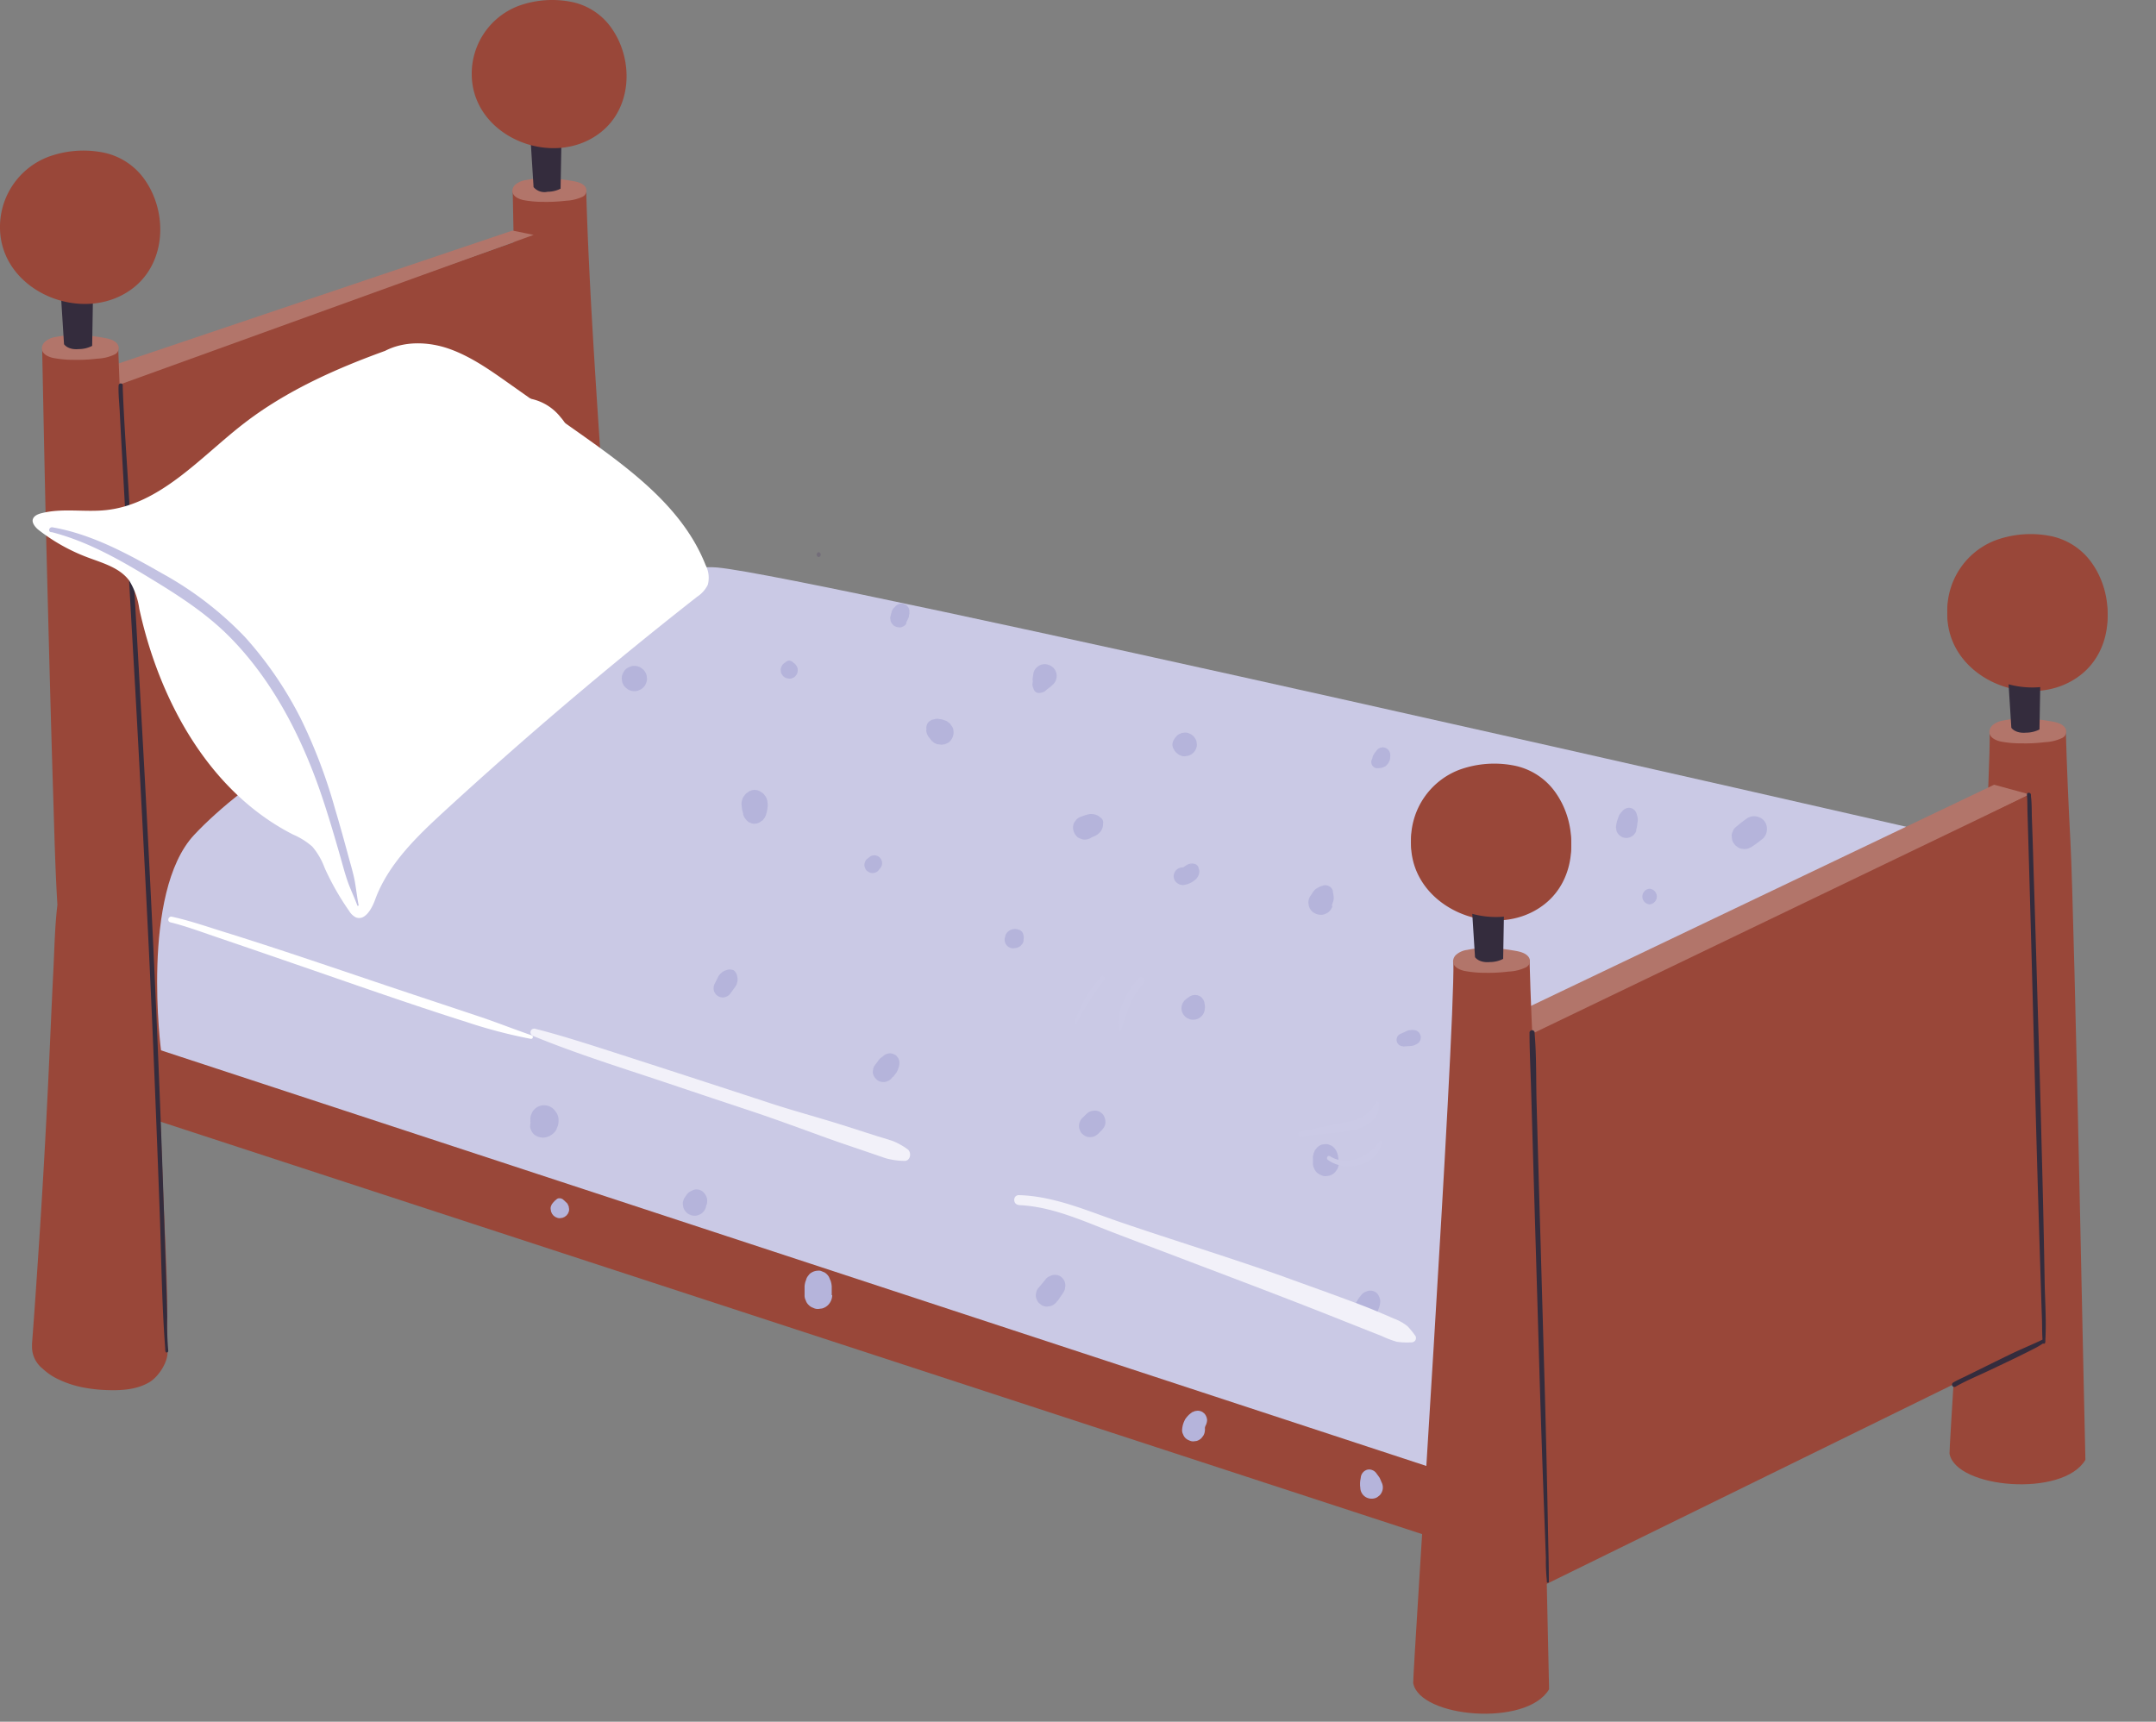 <svg xmlns="http://www.w3.org/2000/svg" viewBox="0 0 439.79 351.25"><rect x="0" y="0" width="439.79" height="351.25" fill="#808080" stroke="none"/><defs><style>.cls-1{fill:#994739;}.cls-2{fill:#b2756a;}.cls-3{fill:#342c3d;}.cls-4{fill:#cac9e5;}.cls-5{fill:#fff;}.cls-6{fill:#c3c2e2;}.cls-7{fill:#b5b4db;}.cls-8{fill:#f2f1f9;}.cls-9{fill:#cbcae6;}.cls-10{fill:#736d79;}</style></defs><title>5524608</title><g id="OBJECTS"><path class="cls-1" d="M129.12,236.71c-.05-3.22.09-6.45.06-9.67-.08-6.73-.46-13.46-.73-20.19-.59-14.9-1.12-29.8-1.82-44.69-.18-3.86-.32-7.74-.72-11.59a.57.57,0,0,0,.16-.42c-.1-6.72-.63-13.44-1-20.15-.48-7.6-1-15.19-1.57-22.78-1.08-15.49-2.15-31-3-46.48-.38-7.34-.72-14.45-.92-21.79,0-.33-.26-.83-.59-.84-4.57-.16-8.76.24-13.32.1-.29,0-1.09.59-1.08.88.29,15,.57,29.14.92,44.14s.77,29.82,1.24,44.72c.22,6.9.38,13.82.81,20.71-.52,4.25-.59,8.6-.8,12.83-.31,6.07-.56,12.14-.84,18.21q-.85,18.6-2.09,37.2c-.4,6.09-.81,12.19-1.29,18.29,0,.21,0,.43,0,.65a5.51,5.51,0,0,0,2.1,4.24,11.54,11.54,0,0,0,2.55,1.83,19.89,19.89,0,0,0,6.19,2,25.75,25.75,0,0,0,3.27.36c3.06.16,6.45.07,9.14-1.59,1.55-1,3.49-3.66,3.47-5.89C129.24,236.75,129.17,236.74,129.12,236.71Z"/><path class="cls-2" d="M119.45,38.2c-.66-1-2.07-1.18-3.16-1.36a31,31,0,0,0-6-.45,17.56,17.56,0,0,0-3,.35,4.1,4.1,0,0,0-2.25,1,1.9,1.9,0,0,0-.51,1c-.16,1.23,1.21,1.85,2.19,2.07a21.43,21.43,0,0,0,4.15.37,33.53,33.53,0,0,0,4.59-.23,8.93,8.93,0,0,0,3.39-.82A1.39,1.39,0,0,0,119.45,38.2Z"/><path class="cls-3" d="M108.1,26.41l.74,11.76a2.9,2.9,0,0,0,2.86.95,5.83,5.83,0,0,0,2.65-.63l.21-11.87Z"/><path class="cls-1" d="M124.92,6a13.12,13.12,0,0,0-8.7-5.68,20.14,20.14,0,0,0-10.49.9,14.79,14.79,0,0,0-9.5,14.11C96.42,28,112.9,34.6,122.53,27,128.91,22,129.26,12.42,124.92,6Z"/><polygon class="cls-1" points="22.41 78.48 108.85 47.99 110.39 171.94 24.24 220.35 22.41 78.48"/><polygon class="cls-2" points="21.76 74.97 104.54 47.04 108.85 47.92 21.9 79.36 21.76 74.97"/><path class="cls-1" d="M34.05,275.72c0-3.33.09-6.68.05-10-.08-7-.47-13.94-.75-20.9-.61-15.41-1.16-30.84-1.88-46.25-.18-4-.33-8-.74-12a.62.62,0,0,0,.16-.43c-.11-7-.66-13.92-1.09-20.86-.5-7.86-1.08-15.72-1.63-23.58-1.11-16-2.21-32.06-3.05-48.11-.4-7.6-.75-15-1-22.55,0-.35-.27-.86-.61-.87-4.73-.16-9.06.24-13.79.1-.3,0-1.12.61-1.12.91.31,15.52.6,30.17,1,45.69s.79,30.86,1.28,46.29c.22,7.14.39,14.3.83,21.43-.53,4.4-.6,8.91-.82,13.28-.32,6.28-.58,12.57-.87,18.85Q9.14,236,7.86,255.21c-.42,6.31-.84,12.63-1.33,18.93,0,.23,0,.45,0,.68a5.67,5.67,0,0,0,2.16,4.39,12.11,12.11,0,0,0,2.65,1.9,20.89,20.89,0,0,0,6.4,2.08,29.52,29.52,0,0,0,3.39.37c3.17.16,6.67.07,9.46-1.65,1.61-1,3.61-3.79,3.59-6.1C34.17,275.76,34.09,275.75,34.05,275.72Z"/><path class="cls-2" d="M24,70.25c-.68-1-2.14-1.22-3.27-1.41a31.72,31.72,0,0,0-6.23-.46,18.75,18.75,0,0,0-3.09.36,4.15,4.15,0,0,0-2.33,1.07,2,2,0,0,0-.53,1.08c-.16,1.27,1.25,1.9,2.27,2.13a22.12,22.12,0,0,0,4.3.39,34.14,34.14,0,0,0,4.74-.24,9,9,0,0,0,3.51-.85A1.44,1.44,0,0,0,24,70.25Z"/><path class="cls-3" d="M12.29,58.05l.77,12.17s.76,1.21,3,1a6,6,0,0,0,2.74-.66L19,58.27Z"/><path class="cls-1" d="M29.7,36.92a13.58,13.58,0,0,0-9-5.87A20.8,20.8,0,0,0,9.84,32,15.32,15.32,0,0,0,0,46.59C.2,59.65,17.26,66.53,27.23,58.7,33.83,53.51,34.19,43.56,29.7,36.92Z"/><path class="cls-4" d="M32.87,214.5s-4.28-32.37,6.73-44.17c20.48-21.94,87.46-56.31,106.76-54.55s242.47,52.88,242.47,52.88L300,308.46Z"/><path class="cls-5" d="M34.76,188.16c3.1.77,6.12,1.89,9.14,2.92q7.86,2.68,15.71,5.39c11.85,4.08,23.69,8.28,35.65,12.06a101.93,101.93,0,0,0,13,3.4.37.37,0,0,0,.2-.71c-3.63-1.25-7.19-2.67-10.82-3.88-5.55-1.86-11.11-3.69-16.66-5.55-11.64-3.9-23.25-7.92-35-11.58-3.6-1.12-7.22-2.38-10.91-3.19-.74-.16-1.06.95-.32,1.14Z"/><polygon class="cls-1" points="29.95 213.33 302.13 302.74 300.11 316.25 25.56 226.49 29.95 213.33"/><path class="cls-3" d="M24.19,78.63c-.07,1.8.15,3.65.24,5.45q.34,6.65.73,13.3,1.18,21.53,2.42,43.05,1.47,26.58,2.78,53.16c.86,17.9,1.56,35.82,2.22,53.74.34,9.23.41,18.52,1.12,27.74,0,.22,0,.43.06.64.06.37.62.21.56-.15a63.53,63.53,0,0,1-.21-6.95c-.12-5.52-.32-11-.5-16.55q-.84-25.83-2-51.65-1.23-27.06-2.76-54.11-1.22-22.4-2.53-44.78c-.44-7.45-1-14.91-1.28-22.37,0-.17,0-.35,0-.52,0-.54-.82-.54-.84,0Z"/><path class="cls-5" d="M79.08,71.39c-10.44,3.75-20.74,8.32-29.5,15.13s-16.91,16.39-28,17.55c-4.37.46-8.87-.46-13.12.63-.74.18-1.57.54-1.77,1.27s.53,1.64,1.23,2.18a38,38,0,0,0,9.92,5.55c3.12,1.18,6.63,2.11,8.57,4.82a14.92,14.92,0,0,1,2,5.66c4.09,18.77,14.26,37.36,31.38,46.08a14.57,14.57,0,0,1,3.92,2.46,14.28,14.28,0,0,1,2.51,4.33,53.33,53.33,0,0,0,5,8.79,3.37,3.37,0,0,0,1.35,1.3c1.85.77,3.26-1.7,3.94-3.58,2.66-7.28,8.48-12.86,14.18-18.1q24.9-22.85,51.52-43.72a6.2,6.2,0,0,0,2.17-2.44,5.59,5.59,0,0,0-.44-4c-4.57-11.64-15.29-19.52-25.49-26.75L103.84,78.24c-3.8-2.69-7.66-5.42-12-7s-9.47-1.76-13.55.48"/><path class="cls-6" d="M10.5,108.55c7,1.79,13.39,5.33,19.54,9.06s12,7.42,17,12.52c9.14,9.33,15.12,21.5,19.11,33.81,1.14,3.49,2.17,7,3.19,10.55.5,1.74.95,3.51,1.54,5.22s1.4,3.32,2,5a.14.14,0,0,0,.27-.07c-.31-1.56-.48-3.13-.75-4.69s-.81-3.37-1.26-5c-.9-3.33-1.81-6.65-2.8-9.94a107.72,107.72,0,0,0-7.07-18.58,76.43,76.43,0,0,0-11.29-16.46,70.15,70.15,0,0,0-16.93-13c-7-4-14.34-8-22.34-9.39-.67-.12-1,.86-.29,1Z"/><path class="cls-1" d="M317.52,162.7a13.54,13.54,0,0,0-9-5.88,20.91,20.91,0,0,0-10.86.93,15.31,15.31,0,0,0-9.83,14.61c.19,13.07,17.25,19.94,27.22,12.11C321.65,179.29,322,169.34,317.52,162.7Z"/><path class="cls-1" d="M426.92,115.9a13.56,13.56,0,0,0-9-5.88,20.91,20.91,0,0,0-10.86.93,15.33,15.33,0,0,0-9.84,14.61c.2,13.07,17.26,19.94,27.23,12.11C431.05,132.49,431.41,122.54,426.92,115.9Z"/><path class="cls-1" d="M397.67,296.56c1.3,7.09,23.19,9,27.72,1.25-.1-1.46-2.21-109.94-3.05-126-.4-7.59-.73-14.95-.94-22.56,0-.34-.29-.84-.63-.85-4.73-.17-9.06.24-13.79.09-.3,0-1.12.62-1.12.92C406.17,164.94,397.59,294.05,397.67,296.56Z"/><path class="cls-2" d="M421.26,148.5c-.68-1-2.14-1.23-3.27-1.41a32.51,32.51,0,0,0-6.23-.47,17.86,17.86,0,0,0-3.09.37,4.21,4.21,0,0,0-2.33,1.06,2,2,0,0,0-.52,1.08c-.17,1.27,1.24,1.91,2.26,2.14a21.36,21.36,0,0,0,4.3.38,31.3,31.3,0,0,0,4.74-.24,9,9,0,0,0,3.51-.85A1.43,1.43,0,0,0,421.26,148.5Z"/><path class="cls-3" d="M409.51,136.29l.77,12.18s.76,1.2,3,1a6.12,6.12,0,0,0,2.74-.65l.22-12.29Z"/><path class="cls-1" d="M426.92,115.17a13.56,13.56,0,0,0-9-5.88,20.91,20.91,0,0,0-10.86.93,15.33,15.33,0,0,0-9.84,14.61c.2,13.07,17.26,19.94,27.23,12.11C431.05,131.75,431.41,121.81,426.92,115.17Z"/><polygon class="cls-2" points="308.92 206.82 406.77 160.09 414.01 162.07 309.8 213.18 308.92 206.82"/><polygon class="cls-1" points="309.58 212.31 414.01 162.07 416.64 273.51 312.43 324.63 309.58 212.31"/><path class="cls-3" d="M413.45,162.12c.13,1.1.09,2.24.12,3.35l.24,8.26q.39,13.26.74,26.52c.29,10.58.55,21.16.84,31.73q.39,13.85.83,27.68c.1,3.07.19,6.15.3,9.22.06,1.54,0,3.16.15,4.69a1.07,1.07,0,0,1,0,.31c0,.33.49.33.52,0,.26-3.83,0-7.78-.1-11.62q-.22-13.26-.58-26.52-.4-15.87-.89-31.73-.4-13.83-.84-27.67-.13-4.62-.3-9.22c-.06-1.54,0-3.16-.2-4.69,0-.1,0-.2,0-.31-.06-.51-.87-.52-.81,0Z"/><path class="cls-3" d="M398.86,282.92c2-1.16,4.2-2.06,6.3-3.05,3.13-1.48,6.26-2.94,9.35-4.52a19.07,19.07,0,0,0,2.47-1.43.35.35,0,0,0-.36-.61c-2.08,1-4.28,1.89-6.38,2.9-3.11,1.51-6.21,3.05-9.32,4.58-.85.41-1.73.8-2.55,1.29a.49.49,0,0,0,.49.84Z"/><path class="cls-1" d="M288.27,343.36c1.31,7.09,23.19,9,27.72,1.26-.09-1.47-2.21-110-3.05-126-.4-7.59-.73-15-.93-22.56,0-.34-.3-.84-.64-.85-4.72-.17-9.06.24-13.78.09-.31,0-1.13.62-1.12.92C296.77,211.74,288.19,340.85,288.27,343.36Z"/><path class="cls-2" d="M311.86,195.3c-.68-1-2.14-1.23-3.27-1.41a32.41,32.41,0,0,0-6.22-.47,18,18,0,0,0-3.1.37,4.19,4.19,0,0,0-2.33,1.07,1.93,1.93,0,0,0-.52,1.07c-.17,1.27,1.25,1.91,2.27,2.14a22,22,0,0,0,4.29.39,32.8,32.8,0,0,0,4.75-.25,8.92,8.92,0,0,0,3.5-.85A1.43,1.43,0,0,0,311.86,195.3Z"/><path class="cls-3" d="M300.11,183.09l.77,12.18s.77,1.2,3,1a5.93,5.93,0,0,0,2.74-.65l.22-12.29Z"/><path class="cls-1" d="M317.52,162a13.54,13.54,0,0,0-9-5.88,20.91,20.91,0,0,0-10.86.93,15.31,15.31,0,0,0-9.83,14.61c.19,13.07,17.25,19.94,27.22,12.11C321.65,178.56,322,168.61,317.52,162Z"/><path class="cls-3" d="M312,210.7c0,3.84.21,7.69.32,11.53l.78,26.52q.48,16,.95,32.05.42,13.86.94,27.71c.12,3.1.23,6.21.35,9.31a39.31,39.31,0,0,0,.19,4.61c0,.1,0,.2,0,.3a.21.21,0,0,0,.41,0c0-3.85-.12-7.7-.19-11.54q-.25-13.26-.61-26.52-.45-16-.91-32.05-.41-13.85-.79-27.71c-.13-4.61,0-9.31-.39-13.92a2.8,2.8,0,0,1,0-.29.53.53,0,0,0-1.06,0Z"/><path class="cls-7" d="M184.81,127.08l.27-.54.13-.26a3.76,3.76,0,0,0,.2-.46c0-.17,0-.34.07-.51s0-.33-.07-.5v0c0-.05,0-.09,0-.14l.06.47a2.35,2.35,0,0,0,0-.79,1.65,1.65,0,0,0-.43-.73,1.24,1.24,0,0,0-.53-.34,1.22,1.22,0,0,0-.63-.14,1.62,1.62,0,0,0-.83.23l-.36.27c-.08.12-.17.23-.26.34l-.07.1-.13.17.63-.63-.1.07-.22.16a1.47,1.47,0,0,0-.49.53l-.19.45c0,.1,0,.2-.07.3l-.14.6a1.23,1.23,0,0,0,0,.71,1.29,1.29,0,0,0,.21.66l.28.36a1.26,1.26,0,0,0,.57.37.89.89,0,0,0,.45.12,1.23,1.23,0,0,0,.71,0l.43-.18a1.76,1.76,0,0,0,.63-.64Z"/><path class="cls-7" d="M210.72,137.9l-.08.59a2.92,2.92,0,0,0,0,.59l.06-.49c0,.12,0,.24,0,.36a4.22,4.22,0,0,0-.1.7,2.17,2.17,0,0,0,.23.88.89.89,0,0,0,.2.4.85.85,0,0,0,.33.29,1.2,1.2,0,0,0,.89.12,3,3,0,0,0,.82-.27,4.53,4.53,0,0,0,.77-.69l-.38.29a4.5,4.5,0,0,0,.89-.63l.49-.44a2.4,2.4,0,0,0,0-3.4,2.72,2.72,0,0,0-1.7-.71,2.44,2.44,0,0,0-1.21.33,2.56,2.56,0,0,0-.87.86,2.47,2.47,0,0,0-.32,1.22Z"/><path class="cls-7" d="M194.2,148.23a.75.75,0,0,1-.07-.12,1.86,1.86,0,0,0-.21-.28.71.71,0,0,0-.21-.27l-.28-.21a1.28,1.28,0,0,0-.56-.33c-.2-.08-.38-.15-.58-.21l-.26-.07-.06,0h0l-.62-.09a.8.8,0,0,0-.34,0,1.21,1.21,0,0,0-.59.16,1.26,1.26,0,0,0-.51.3,2.26,2.26,0,0,0-.29.23l1.39-.57h-.23l-.27,0a1.27,1.27,0,0,0-.67.22,1.66,1.66,0,0,0-.65.61,2.08,2.08,0,0,0-.24.94l.07.48.18.44,0,.08.08.17-.2-1.51-.05.11c0,.21-.05.42-.08.62s.05.42.08.62l.24.56a.83.83,0,0,0,.08.12l.16.21.16.2.4.52.52.4a1.22,1.22,0,0,0,.33.14.7.7,0,0,0,.32.14l.15,0,.66.09.66-.09.59-.25a1.88,1.88,0,0,0,.7-.64,2.48,2.48,0,0,0,.49-1.84,1.78,1.78,0,0,0-.29-.92Z"/><path class="cls-7" d="M155.48,167.45c.05-.06.11-.12.16-.19l.37-.47a3.45,3.45,0,0,0,.14-.34,2.39,2.39,0,0,0,.15-.39c.06-.21.11-.42.16-.63a7.24,7.24,0,0,0,.14-1l0-.32v-.09l-.09-.71-.06-.16a2,2,0,0,0-.46-.89,1.91,1.91,0,0,0-.74-.67l-.62-.27-.09,0c.45.35.9.7,1.36,1a2.62,2.62,0,0,0-.85-.87,2.32,2.32,0,0,0-1.12-.3,2.21,2.21,0,0,0-1.12.3,2.72,2.72,0,0,0-.85.87l1.36-1a2.31,2.31,0,0,0-.71.29,1.91,1.91,0,0,0-.74.67,2.07,2.07,0,0,0-.47.89,2.29,2.29,0,0,0-.14.93,11,11,0,0,0,.17,1.3c.06.2.11.4.16.6a.74.74,0,0,0,0,.14,2.45,2.45,0,0,0,.63,1.09c0,.07.11.13.16.19a1.49,1.49,0,0,0,.69.44,1.55,1.55,0,0,0,.82.19,2.13,2.13,0,0,0,1.51-.63Z"/><path class="cls-7" d="M179.13,177.65l.18-.23.09-.11a2,2,0,0,0,.48-.81,1.5,1.5,0,0,0,0-.84,1.6,1.6,0,0,0-1.11-1.11,1.5,1.5,0,0,0-.84,0,1,1,0,0,0-.39.16l-.33.25,0,0-.05.05-.12.09-.23.18a1.28,1.28,0,0,0-.34.54,1.24,1.24,0,0,0-.14.63,1.25,1.25,0,0,0,.14.64,1.28,1.28,0,0,0,.34.54l.34.25a1.65,1.65,0,0,0,.83.23l.44-.06a1.7,1.7,0,0,0,.74-.42Z"/><path class="cls-7" d="M149.09,202.53l.77-1.05.18-.26a1.88,1.88,0,0,0,.31-.71,2.4,2.4,0,0,0,.05-1.22,2.37,2.37,0,0,0-.53-.89c.16.41.33.81.5,1.21v-.25a1.47,1.47,0,0,0-.51-1.18l.19.24-.06-.13a.94.94,0,0,0-.82-.46H149l.6.16a1.63,1.63,0,0,0-.78-.21,1.71,1.71,0,0,0-.79.22,2,2,0,0,1-.25.14l1.32-.17a2,2,0,0,0-1.09,0,2.56,2.56,0,0,0-.87.51l-.11.1a2.78,2.78,0,0,0-.64.91c-.19.39-.38.77-.58,1.16a2,2,0,0,0-.19,1.45,1.9,1.9,0,0,0,.87,1.13,1.88,1.88,0,0,0,1.45.19l.45-.19a1.93,1.93,0,0,0,.68-.68Z"/><path class="cls-7" d="M110.65,232.1a3.38,3.38,0,0,0,2.88-1.7l0-.1.29-.69a.08.08,0,0,1,0-.05,4,4,0,0,0,.12-.84s0-.08,0-.12a2.84,2.84,0,0,0-.45-1.62,6.12,6.12,0,0,0-.5-.64,2.74,2.74,0,0,0-2-.85,2.67,2.67,0,0,0-1.41.38,2.79,2.79,0,0,0-1,1,1.51,1.51,0,0,0-.14.35,2.09,2.09,0,0,0-.25,1.07c0,1,0,.5.11.78a.29.29,0,0,1,0,.09l-.1-.75a.22.22,0,0,0,0,.08v0a2.09,2.09,0,0,0,.24,1.1l.15.35-.28-.68a2,2,0,0,1,.11.42c0-.24-.06-.49-.1-.73a1,1,0,0,1,0,.25l.1-.71a1.33,1.33,0,0,1,0,.19l.26-.62a.46.46,0,0,1-.09.15l.4-.51-.11.11.51-.39,0,0-.51.39a1.89,1.89,0,0,0-.51.8,1.29,1.29,0,0,0-.17.63,2,2,0,0,0,0,1l.25.59.39.51a2.84,2.84,0,0,0,1.76.73Z"/><path class="cls-7" d="M144,246.14l.18-.54a2.33,2.33,0,0,0,0-1.23,2.36,2.36,0,0,0-.59-1,1.37,1.37,0,0,0-.24-.18l-.24-.19,1,1.85v-.19a2.07,2.07,0,0,0-.28-1,2,2,0,0,0-.73-.73,2.07,2.07,0,0,0-1-.28,2,2,0,0,0-1,.28l-.15.1,1.65-.21a.78.78,0,0,0-.34,0l-.31-.05a2.35,2.35,0,0,0-1.18.32,2.44,2.44,0,0,0-.83.83l-.33.48a2.38,2.38,0,0,0-.33,1.22l.09.63a2.33,2.33,0,0,0,.62,1.06,1.72,1.72,0,0,0,.77.5,1.81,1.81,0,0,0,.92.21,1.87,1.87,0,0,0,.93-.21,1.72,1.72,0,0,0,.77-.5,2.33,2.33,0,0,0,.62-1.06Z"/><path class="cls-7" d="M169.66,264.23l0-1.44c0-.11,0-.23,0-.34a4.36,4.36,0,0,0-.18-1c0-.11-.08-.23-.13-.34s-.17-.41-.26-.61a2.59,2.59,0,0,0-.91-.92l-.61-.25a1.3,1.3,0,0,0-.68-.1,2.65,2.65,0,0,0-1.29.35,1.91,1.91,0,0,0-.72.66,2,2,0,0,0-.45.87l-.12.31a4.36,4.36,0,0,0-.19,1c0,.12,0,.25,0,.37,0,.48,0,1,0,1.44a2.15,2.15,0,0,0,.25,1.08,2.06,2.06,0,0,0,.58.91,2.12,2.12,0,0,0,.9.58,2.05,2.05,0,0,0,1.09.24l.75-.1a2.73,2.73,0,0,0,1.24-.72,2.93,2.93,0,0,0,.83-2Z"/><path class="cls-7" d="M182.19,219.7l.7-.93a3.76,3.76,0,0,0,.41-1l.1-.24a1.21,1.21,0,0,0,0-.14,2.12,2.12,0,0,0,0-1.09,1.51,1.51,0,0,0-.35-.66,1.42,1.42,0,0,0-.54-.49l-.46-.19a1.77,1.77,0,0,0-1,0,1.86,1.86,0,0,0-.86.47l-.22.17a4,4,0,0,0-.52.4,6.41,6.41,0,0,0-.39.52l-.7.93a1.58,1.58,0,0,0-.26.81,1.65,1.65,0,0,0,0,.88,2.46,2.46,0,0,0,1,1.31,2.22,2.22,0,0,0,1.69.22l.52-.22a2.22,2.22,0,0,0,.79-.79Z"/><path class="cls-7" d="M115.52,245.34l-.29-.3c-.09-.09-.21-.18-.31-.27a.72.72,0,0,0-.33-.21.71.71,0,0,0-.4-.09l-.28,0a1,1,0,0,0-.45.26l-.32.27-.28.3-.3.38-.19.45a1.4,1.4,0,0,0,0,.76.88.88,0,0,0,.13.47.89.89,0,0,0,.24.42,1,1,0,0,0,.34.34,1,1,0,0,0,.41.24,1.42,1.42,0,0,0,.73.16l.5-.07.45-.19.38-.29.3-.38.19-.45a1.5,1.5,0,0,0,0-.76.88.88,0,0,0-.13-.47,1.52,1.52,0,0,0-.39-.61Z"/><path class="cls-7" d="M207.15,193.43l.19-.07.1,0,.45-.19a1.59,1.59,0,0,0,.54-.49,1.39,1.39,0,0,0,.35-.67,1.29,1.29,0,0,0,0-.19l0-.1v0l.06-.45-.06-.46a1.3,1.3,0,0,0-.22-.48l.14,1.06a3.4,3.4,0,0,0,.07-.46,1.26,1.26,0,0,0-.18-.66,1.06,1.06,0,0,0-.33-.37,1,1,0,0,0-.44-.23,1.35,1.35,0,0,0-.69,0l-.12,0,1.06.14a.84.84,0,0,0-.27-.13.81.81,0,0,0-.43-.11,1.13,1.13,0,0,0-.68,0h0l-.1,0-.19.05-.46.19-.38.3a.55.55,0,0,0-.17.2,1.46,1.46,0,0,0-.34.65l0,.09-.06.21a1.73,1.73,0,0,0,.45,1.69,1.71,1.71,0,0,0,.77.45,1.79,1.79,0,0,0,.92,0Z"/><path class="cls-7" d="M241.13,180.59a5.11,5.11,0,0,0,1.1-.22,4.92,4.92,0,0,0,1-.46c.2-.13.4-.29.59-.44l.13-.11.06-.07a1.82,1.82,0,0,0,.29-.38,2.14,2.14,0,0,0,.34-1.06,1.72,1.72,0,0,0-.49-1.25c.11.28.23.56.34.83,0-.13,0-.27,0-.41a1.07,1.07,0,0,0-.28-.48.89.89,0,0,0-.35-.23.8.8,0,0,0-.43-.09,1.08,1.08,0,0,0-.55.15l-.08,0,.27-.11h.61a1.29,1.29,0,0,0-.58-.09,1.82,1.82,0,0,0-.94.26l-.18.09a3.83,3.83,0,0,0-.51.39l.35-.28a2.88,2.88,0,0,1-.65.39l.42-.18a3.76,3.76,0,0,1-.73.2l.47-.07-.14,0a1.33,1.33,0,0,0-.68.15,1.63,1.63,0,0,0-.94.94,1.35,1.35,0,0,0-.16.69,1.8,1.8,0,0,0,.53,1.26l.36.27a1.64,1.64,0,0,0,.89.25Z"/><path class="cls-7" d="M240,150.21a2.28,2.28,0,0,0-.72,1.21l.84-1.09-.1.07a1.78,1.78,0,0,0-.63.62,1.83,1.83,0,0,0-.23.88,1.78,1.78,0,0,0,.23.88,1.9,1.9,0,0,0,.63.63l.1.07-.84-1.09a2.32,2.32,0,0,0,.72,1.21l.49.38.57.24a1.84,1.84,0,0,0,1,0,1.18,1.18,0,0,0,.61-.16,1.24,1.24,0,0,0,.53-.31,1.26,1.26,0,0,0,.43-.43,1.24,1.24,0,0,0,.31-.53,1.76,1.76,0,0,0,.2-.93l-.08-.63c-.08-.2-.16-.39-.25-.58l-.37-.48-.49-.38-.57-.24a1.85,1.85,0,0,0-1-.05,1.3,1.3,0,0,0-.61.17,1.84,1.84,0,0,0-.77.5Z"/><path class="cls-7" d="M222.46,170.94c.32-.15.65-.29,1-.45l.23-.13a2.73,2.73,0,0,0,.92-.9A2.31,2.31,0,0,0,225,168c-.08.28-.15.56-.23.84a1.64,1.64,0,0,0,.23-1l-.18.64a1.12,1.12,0,0,0,.18-.4,1.18,1.18,0,0,0-.53-1.3,1.13,1.13,0,0,0-.41-.16l.76.58,0,0a1.19,1.19,0,0,0-.41-.45,2,2,0,0,0-.59-.31l.72.43a2.26,2.26,0,0,0-1.27-.72,3.84,3.84,0,0,0-.68-.09,2.68,2.68,0,0,0-.69.1l-.25.06c-.35.1-.68.23-1,.34a2.42,2.42,0,0,0-1.06.62l-.38.49a2.34,2.34,0,0,0-.33,1.21,2.72,2.72,0,0,0,.71,1.7,1.7,1.7,0,0,0,.77.49,1.84,1.84,0,0,0,.93.21,2.37,2.37,0,0,0,1.21-.33Z"/><path class="cls-7" d="M280.93,156.71a3.07,3.07,0,0,0,1-.1,2.37,2.37,0,0,0,.34-.13,1.33,1.33,0,0,0,.59-.39l.05-.06a2.26,2.26,0,0,0,.6-1.05,4.9,4.9,0,0,0,.08-.76,1,1,0,0,0,0-.17,1.09,1.09,0,0,0-.06-.44,1.5,1.5,0,0,0-.4-.69s-.22-.19-.33-.26l0,0-.34-.14a1.37,1.37,0,0,0-.75,0,1.21,1.21,0,0,0-.44.17,1.84,1.84,0,0,0-.63.67l-.11.15.26-.34a4.17,4.17,0,0,0-.49.62l-.09.16a1.5,1.5,0,0,0-.22.49,4.67,4.67,0,0,0-.08.52l.06-.45a1.6,1.6,0,0,1-.11.43c.05-.11.1-.23.14-.34a2.4,2.4,0,0,1-.11.23,1.25,1.25,0,0,0,0,1.27,1.32,1.32,0,0,0,.45.46,1.3,1.3,0,0,0,.64.17Z"/><path class="cls-7" d="M271.65,184.76l.22-.63a1.76,1.76,0,0,0,.1-.3,2.57,2.57,0,0,0-.28-2l.29,1.07a1.76,1.76,0,0,0-.05-.75l-.21-.49s0,0,0,0a.21.21,0,0,0,0-.06l.19.43c0-.08,0-.16,0-.24a1.61,1.61,0,0,0-.44-.74,1.5,1.5,0,0,0-.49-.31l-.2-.08a1.31,1.31,0,0,0-.44-.07,1.22,1.22,0,0,0-.63.15l-.44.2.92-.25a2.34,2.34,0,0,0-1.13.28,4.16,4.16,0,0,0-.61.5l2.08-.55a2.2,2.2,0,0,0-1.27,0,2.65,2.65,0,0,0-1.09.65,4.37,4.37,0,0,0-.54.72l-.4.6a2.43,2.43,0,0,0-.34,1.26l.09.66a2.5,2.5,0,0,0,.64,1.1,2.76,2.76,0,0,0,1.75.72,1.85,1.85,0,0,0,1-.21,1.83,1.83,0,0,0,.8-.51,2.5,2.5,0,0,0,.64-1.1Z"/><path class="cls-7" d="M245.79,205.69v-.22a2.21,2.21,0,0,0-.31-1.15l-.39-.5c.19.69.37,1.38.55,2.07l.06-.37a2.36,2.36,0,0,0,0-.28,1,1,0,0,0,0-.53,1.12,1.12,0,0,0-.14-.52.94.94,0,0,0-.26-.44.65.65,0,0,0-.16-.21h0a1.48,1.48,0,0,0-.39-.31l-.43-.18-.47-.07h-.1l-.53.07h0l-.48.2-.41.31-.26.27,1.51-.62a2.25,2.25,0,0,0-1.24.31,5.47,5.47,0,0,0-.5.4l-.13.1a2.39,2.39,0,0,0-.62,1.05,2.48,2.48,0,0,0,0,1.27,2.45,2.45,0,0,0,.62,1,1.81,1.81,0,0,0,.76.49,1.72,1.72,0,0,0,.92.2,2.4,2.4,0,0,0,1.2-.32,2.36,2.36,0,0,0,.86-.86,2.4,2.4,0,0,0,.32-1.2Z"/><path class="cls-7" d="M224,231.32l.52-.54.26-.27.07-.07,0,0a1.08,1.08,0,0,0,.18-.24,1.1,1.1,0,0,0,.29-.5,1.18,1.18,0,0,0,.16-.58,1.12,1.12,0,0,0,0-.33v-.07a2.45,2.45,0,0,0-.63-1.52l-.43-.33a2.19,2.19,0,0,0-1.08-.29h-.1l-.6.08h0l-.54.22-.45.36,0,0-.07.06-.27.27-.55.53a1.84,1.84,0,0,0-.47.73,2.13,2.13,0,0,0,0,1.76,1.84,1.84,0,0,0,.47.73l.47.36a2.28,2.28,0,0,0,1.15.31l.6-.08a2.35,2.35,0,0,0,1-.59Z"/><path class="cls-7" d="M273,237.32c0-.28,0-.56,0-.83v-.14l-.09-.7-.06-.19a4.78,4.78,0,0,0-.3-.74,3.55,3.55,0,0,0-.48-.62,1.7,1.7,0,0,0-.77-.49,1.83,1.83,0,0,0-.92-.21l-.64.08a2.42,2.42,0,0,0-1.06.62l-.05.05a2.92,2.92,0,0,0-.21.28.9.9,0,0,0-.21.27,3.05,3.05,0,0,0-.13.32,1.83,1.83,0,0,0-.14.32l0,.1-.06.19a1.15,1.15,0,0,0-.06.37,2.46,2.46,0,0,0,0,.37.49.49,0,0,0,0,.12c0,.27,0,.55,0,.83a2,2,0,0,0,.22,1,2.42,2.42,0,0,0,1.4,1.4,2.13,2.13,0,0,0,1,.23l.7-.1a2.57,2.57,0,0,0,1.17-.68l.41-.54a2.62,2.62,0,0,0,.37-1.33Z"/><path class="cls-7" d="M333.73,169.4a6.86,6.86,0,0,0,.22-1c.05-.34.09-.67.13-1a3,3,0,0,0-.17-1.14,3.07,3.07,0,0,0-.23-.64,1.71,1.71,0,0,0-1-.77,1.61,1.61,0,0,0-1.06.1,1.64,1.64,0,0,0-.59.42l-.1.1-.22.26a2.52,2.52,0,0,0-.37.49,2.71,2.71,0,0,0-.24.59l-.25.7a7.37,7.37,0,0,0-.16.79,1.57,1.57,0,0,0,0,.83,1.47,1.47,0,0,0,.25.78,1.54,1.54,0,0,0,.54.59,1.57,1.57,0,0,0,.71.37,2.07,2.07,0,0,0,1.61-.21,2.15,2.15,0,0,0,1-1.25Z"/><path class="cls-7" d="M357.13,172.89c.39-.27.79-.53,1.18-.81s.7-.54,1.05-.81l.29-.23a2.62,2.62,0,0,0,.77-1.89V169a2.53,2.53,0,0,0-.34-1.23,2.34,2.34,0,0,0-.87-.87,5.58,5.58,0,0,0-.67-.28,2.74,2.74,0,0,0-1.45,0,2.49,2.49,0,0,0-.89.45l-.58.42c-.56.41-1.09.87-1.63,1.31a1.88,1.88,0,0,0-.53.83,1.91,1.91,0,0,0-.22,1l.09.69a2,2,0,0,0,.46.88,1.3,1.3,0,0,0,.47.46,1.93,1.93,0,0,0,.88.47l.68.09a2.51,2.51,0,0,0,1.31-.36Z"/><path class="cls-7" d="M336.49,184.5a1.6,1.6,0,0,0,0-3.19,1.6,1.6,0,0,0,0,3.19Z"/><path class="cls-7" d="M280.63,268.35l.26-.6a7.6,7.6,0,0,0,.45-1.07,5,5,0,0,0,.21-1.14,1.87,1.87,0,0,0-.14-.76c0-.11-.08-.21-.13-.32a1.73,1.73,0,0,0-.77-.9,1.93,1.93,0,0,0-1.54-.17,3.87,3.87,0,0,0-.67.26,2.66,2.66,0,0,0-.81.79,4.45,4.45,0,0,0-.48.66l-.17.28-.32.57a1.76,1.76,0,0,0-.28.88,1.8,1.8,0,0,0,0,.95,2.79,2.79,0,0,0,1.09,1.43l.57.24a2.49,2.49,0,0,0,1.27,0l.57-.24a2.34,2.34,0,0,0,.85-.86Z"/><path class="cls-7" d="M215.71,265.44c.25-.36.5-.72.74-1.09l.37-.53.09-.14a1.68,1.68,0,0,0,.19-.38.91.91,0,0,0,.12-.31l.09-.63,0-.15a2.1,2.1,0,0,0-.29-1.07,2.16,2.16,0,0,0-.76-.77,2.14,2.14,0,0,0-2.15,0,1.71,1.71,0,0,0-.69.46l-.2.25-.41.5-.83,1a2.37,2.37,0,0,0-.6,1l-.09.63a2.36,2.36,0,0,0,.32,1.19,1.77,1.77,0,0,0,.61.66,1.87,1.87,0,0,0,.81.43,1.76,1.76,0,0,0,.94,0,1.82,1.82,0,0,0,.87-.28,2.31,2.31,0,0,0,.85-.85Z"/><path class="cls-7" d="M245.81,291.72a2.73,2.73,0,0,1,0-.7c0,.2-.05.4-.08.6a4.35,4.35,0,0,1,.25-1l-.21.49a2.8,2.8,0,0,0,.46-1.39,2.17,2.17,0,0,0-.57-1.36l-.38-.3a2,2,0,0,0-1-.26h0l-.52.07-.46.19-.05,0-.11.08a7.16,7.16,0,0,0-.61.48,6,6,0,0,0-.73.86,1.3,1.3,0,0,0-.14.26,5.81,5.81,0,0,0-.32.78,5.4,5.4,0,0,0-.21,1.19,1.75,1.75,0,0,0,.2.9,2,2,0,0,0,1.24,1.24,1.75,1.75,0,0,0,.9.2l.62-.08a2.29,2.29,0,0,0,1-.6l.37-.48a2.32,2.32,0,0,0,.32-1.18Z"/><path class="cls-7" d="M281.76,302.25l-.24-.55a1.26,1.26,0,0,0-.13-.26c-.05-.09-.12-.17-.18-.26s-.23-.31-.35-.47a2,2,0,0,0-.65-.66,2.65,2.65,0,0,0-.47-.2,1.62,1.62,0,0,0-.9,0,1.86,1.86,0,0,0-1.23,1.36l-.08.52a4.94,4.94,0,0,0-.1,1.08c0,.21,0,.42.05.63a2.29,2.29,0,0,0,1.14,2,2.38,2.38,0,0,0,1.77.23,1.73,1.73,0,0,0,.78-.41,1.68,1.68,0,0,0,.59-.65,2.25,2.25,0,0,0,.32-1.16,2.28,2.28,0,0,0-.32-1.16Z"/><path class="cls-7" d="M286.19,213.5l1.12-.08a5.52,5.52,0,0,0,.92-.09,4.26,4.26,0,0,0,.6-.25,2,2,0,0,0,.54-.36,1.5,1.5,0,0,0,.39-1.48,1.53,1.53,0,0,0-1.06-1.06,2.77,2.77,0,0,0-1.11,0,.57.57,0,0,0-.26,0l-.42.18-.13.06-.24.11-1,.45-.27.21a1,1,0,0,0-.28.43,1.27,1.27,0,0,0-.06.86,1.42,1.42,0,0,0,.34.58,1.29,1.29,0,0,0,.94.39Z"/><path class="cls-8" d="M108.66,211.31c9.32,3.83,19,6.8,28.52,10,5.49,1.86,11,3.68,16.48,5.51,5.27,1.76,10.45,3.71,15.67,5.58,2.58.92,5.18,1.78,7.77,2.67l3.53,1.21a14.92,14.92,0,0,0,3.76.55c1.35.12,1.68-1.79.66-2.43a14.21,14.21,0,0,0-2.85-1.59c-1.06-.37-2.14-.68-3.2-1l-7-2.24c-5.14-1.63-10.36-3-15.49-4.71q-16.17-5.3-32.35-10.51c-5-1.61-10-3.2-15.06-4.49a.75.75,0,0,0-.4,1.44Z"/><path class="cls-8" d="M207.79,245.85c6.69.28,12.84,3.11,19,5.48,4.66,1.8,9.33,3.55,14,5.33,11.18,4.25,22.39,8.47,33.5,12.91l7.58,3a20,20,0,0,0,3.12,1.18,16.37,16.37,0,0,0,3,.1.88.88,0,0,0,.61-1.48,16.29,16.29,0,0,0-1.49-1.81,9.75,9.75,0,0,0-2.8-1.56c-2.25-1-4.5-1.94-6.8-2.82-5.44-2.07-10.93-4-16.42-6-10.74-3.78-21.63-7.12-32.41-10.8-6.8-2.31-13.56-5.36-20.84-5.56-1.28,0-1.27,1.94,0,2Z"/><path class="cls-9" d="M265.28,231.84l5.55-.58a48.09,48.09,0,0,0,5.2-.7,8.26,8.26,0,0,0,4-2,3.94,3.94,0,0,0,1.17-3.65.31.31,0,0,0-.56-.07,6.34,6.34,0,0,1-2.06,2.59,9.91,9.91,0,0,1-3.94,1.47c-3.15.67-6.32,1.28-9.47,2-.52.11-.42,1,.13.94Z"/><path class="cls-9" d="M270.88,236.63c3.56,2.66,10.19,1.24,11-3.59a.28.28,0,0,0-.5-.21c-2,3.2-6.61,5.22-10.07,3.06-.48-.3-.87.42-.43.74Z"/><path class="cls-9" d="M232.31,199.53c-2.54,2.8-4.67,6.77-4.11,10.66.05.29.47.24.55,0a52,52,0,0,1,1.69-5.12,16.25,16.25,0,0,1,2.9-4.51c.63-.69-.39-1.72-1-1Z"/><path class="cls-9" d="M224.57,199.25a29.85,29.85,0,0,0-3.24,4.5,24.07,24.07,0,0,0-1.19,2.45,17.34,17.34,0,0,0-1,2.6.19.19,0,0,0,.35.15c.45-.74.81-1.54,1.25-2.29s1-1.55,1.43-2.31a51.79,51.79,0,0,1,3.07-4.41c.39-.48-.28-1.17-.69-.69Z"/><path class="cls-7" d="M129.4,141a2,2,0,0,0,1-.22,2,2,0,0,0,.82-.54,1.87,1.87,0,0,0,.54-.82,2,2,0,0,0,.22-1l-.09-.68a2.64,2.64,0,0,0-.67-1.14l-.52-.4a2.55,2.55,0,0,0-1.29-.35,2,2,0,0,0-1,.22,2.29,2.29,0,0,0-1.36,1.36,2,2,0,0,0-.22,1l.09.68a2.49,2.49,0,0,0,.66,1.13l.52.41a2.59,2.59,0,0,0,1.3.35Z"/><path class="cls-7" d="M161.45,135l-.14,0,.72.55-.07-.15a1,1,0,0,0-.45-.47,1.21,1.21,0,0,0-.52-.16,1.26,1.26,0,0,0-.53.16,1.05,1.05,0,0,0-.44.47l-.07.15.72-.55a.89.89,0,0,0-.35.11,1.29,1.29,0,0,0-.56.36,1.35,1.35,0,0,0-.36.56,1.29,1.29,0,0,0-.15.67l.06.47a1.46,1.46,0,0,0,.31.59,1.41,1.41,0,0,0,.49.45,1.37,1.37,0,0,0,.65.2,1.35,1.35,0,0,0,.69,0l.42-.17a1.41,1.41,0,0,0,.49-.45,1.46,1.46,0,0,0,.31-.59l.06-.47a1.68,1.68,0,0,0-.24-.87l-.27-.36a1.75,1.75,0,0,0-.77-.44Z"/><path class="cls-10" d="M167,113.65a.51.51,0,0,0,0-1,.51.51,0,0,0,0,1Z"/><path class="cls-5" d="M116.15,88.19c0-.08-.05-.17-.09-.27a9,9,0,0,0-1.69-2.78,10.44,10.44,0,0,0-11.06-3.61,11.24,11.24,0,0,0-5.6,3.26,11.43,11.43,0,0,0-.95,13.6,9.51,9.51,0,0,0,6.72,4.27A12.74,12.74,0,0,0,114.28,98,9.52,9.52,0,0,0,116.15,88.19Z"/></g></svg>
